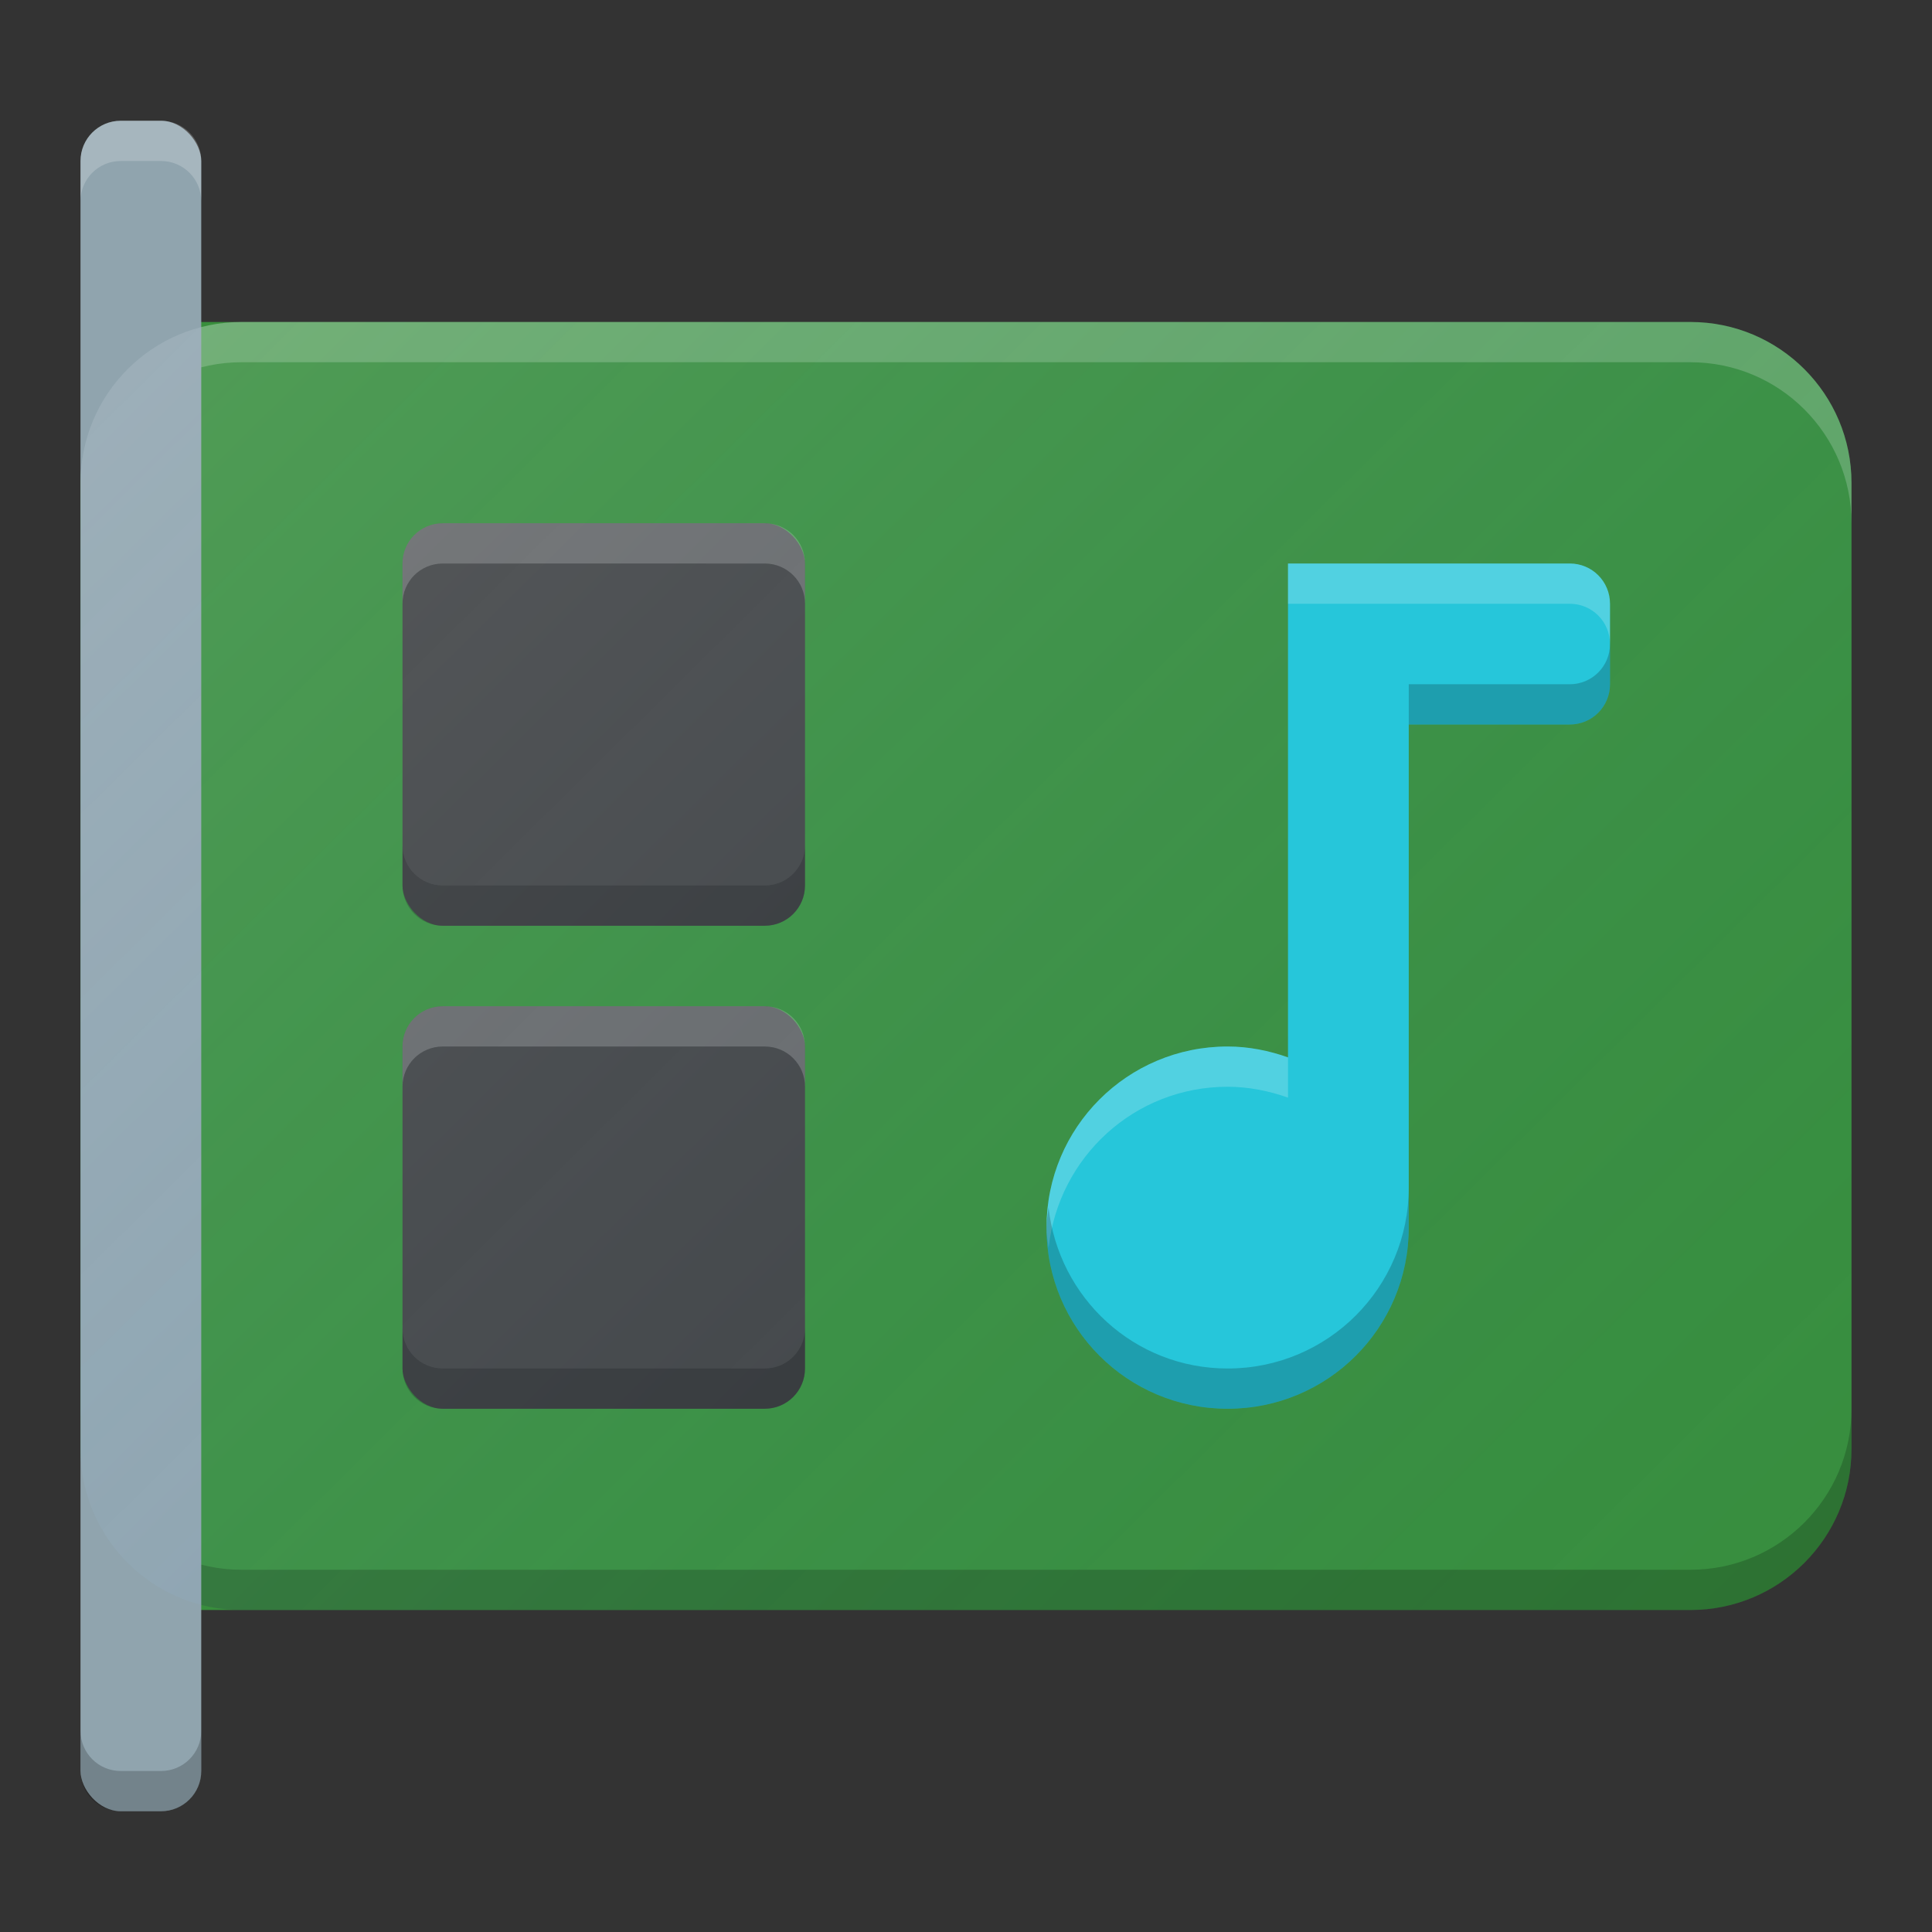 <?xml version="1.0" encoding="UTF-8" standalone="no"?>
<!-- Created with Inkscape (http://www.inkscape.org/) -->

<svg
   xmlns:dc="http://purl.org/dc/elements/1.1/"
   xmlns:cc="http://creativecommons.org/ns#"
   xmlns:rdf="http://www.w3.org/1999/02/22-rdf-syntax-ns#"
   xmlns:svg="http://www.w3.org/2000/svg"
   xmlns="http://www.w3.org/2000/svg"
   xmlns:xlink="http://www.w3.org/1999/xlink"
   xmlns:sodipodi="http://sodipodi.sourceforge.net/DTD/sodipodi-0.dtd"
   xmlns:inkscape="http://www.inkscape.org/namespaces/inkscape"
   width="48"
   height="48"
   viewBox="0 0 48 48"
   id="svg2"
   version="1.1"
   inkscape:version="0.91 r13725"
   sodipodi:docname="audio-card.svg"
   inkscape:export-filename="/home/peter/Documenten/test.png"
   inkscape:export-xdpi="360"
   inkscape:export-ydpi="360">
  <rect x="0" y="0" width="48" height="48" fill="#333333" stroke="none"/>
  <defs
     id="defs4">
    <filter
       style="color-interpolation-filters:sRGB"
       inkscape:label="Drop Shadow"
       id="filter4630">
      <feFlood
         flood-opacity="1"
         flood-color="rgb(0,0,0)"
         result="flood"
         id="feFlood4632" />
      <feComposite
         in="flood"
         in2="SourceGraphic"
         operator="in"
         result="composite1"
         id="feComposite4634" />
      <feGaussianBlur
         in="composite1"
         stdDeviation="0.5"
         result="blur"
         id="feGaussianBlur4636" />
      <feOffset
         dx="0"
         dy="0.5"
         result="offset"
         id="feOffset4638" />
      <feComposite
         in="SourceGraphic"
         in2="offset"
         operator="over"
         result="composite2"
         id="feComposite4640" />
    </filter>
    <linearGradient
       inkscape:collect="always"
       id="linearGradient4165">
      <stop
         style="stop-color:#ffffff;stop-opacity:0.15"
         offset="0"
         id="stop4167" />
      <stop
         style="stop-color:#177ed5;stop-opacity:0;"
         offset="1"
         id="stop4169" />
    </linearGradient>
    <linearGradient
       inkscape:collect="always"
       xlink:href="#linearGradient4165"
       id="linearGradient4171-1"
       x1="1"
       y1="1001.18"
       x2="46.792"
       y2="1047.18"
       gradientUnits="userSpaceOnUse"
       gradientTransform="matrix(0.961,0,0,0.957,1.039,48.713)" />
  </defs>
  <sodipodi:namedview
     id="base"
     pagecolor="#ffffff"
     bordercolor="#666666"
     borderopacity="1.0"
     inkscape:pageopacity="0"
     inkscape:pageshadow="2"
     inkscape:zoom="2.0000002"
     inkscape:cx="-9.003022"
     inkscape:cy="43.313807"
     inkscape:document-units="px"
     inkscape:current-layer="layer1"
     showgrid="true"
     units="px"
     inkscape:window-width="959"
     inkscape:window-height="1011"
     inkscape:window-x="960"
     inkscape:window-y="0"
     inkscape:window-maximized="0"
     inkscape:showpageshadow="false"
     showguides="false">
    <inkscape:grid
       type="xygrid"
       id="grid4140" />
  </sodipodi:namedview>
  <g
     inkscape:label="Laag 1"
     inkscape:groupmode="layer"
     id="layer1"
     transform="translate(0,-1004.362)">
    <path
       style="fill:#388e3c;fill-opacity:1"
       d="M 4 8 C 3.446 8 3 8.446 3 9 L 3 9.381 C 2.386 10.084 2 10.992 2 12 L 2 36 C 2 37.008 2.386 37.916 3 38.619 L 3 39 C 3 39.554 3.446 40 4 40 L 6 40 L 7 40 L 12 40 L 20 40 L 28 40 L 40 40 L 42 40 C 44.21 40 46 38.21 46 36 L 46 12 C 46 9.79 44.21 8 42 8 L 7 8 L 6 8 L 4 8 z "
       transform="translate(0,1004.362)"
       id="path4" />
    <path
       style="fill:#ffffff;fill-opacity:0.2;stroke:none;stroke-opacity:1"
       d="m 6,1012.362 c -2.21,0 -4,1.79 -4,4 l 0,1 c 0,-2.21 1.79,-4 4,-4 l 36,0 c 2.21,0 4,1.79 4,4 l 0,-1 c 0,-2.21 -1.79,-4 -4,-4 l -36,0 z"
       id="path4190"
       inkscape:connector-curvature="0" />
    <path
       style="fill:#000000;fill-opacity:0.2"
       d="m 2,1039.362 0,1 c 0,2.21 1.79,4 4,4 l 9,0 13,0 8,0 6,0 c 2.21,0 4,-1.79 4,-4 l 0,-1 c 0,2.21 -1.79,4 -4,4 l -14,0 -22,0 c -2.21,0 -4,-1.79 -4,-4 z"
       id="path4195"
       inkscape:connector-curvature="0" />
    <rect
       style="opacity:1;fill:#90a4ae;fill-opacity:1;stroke:none;stroke-width:1.666;stroke-linecap:round;stroke-linejoin:round;stroke-miterlimit:4;stroke-dasharray:none;stroke-opacity:1"
       id="rect4207"
       width="3"
       height="42"
       x="2"
       y="1007.362"
       rx="1"
       ry="1" />
    <path
       style="opacity:1;fill:#ffffff;fill-opacity:0.2;stroke:none;stroke-width:1.666;stroke-linecap:round;stroke-linejoin:round;stroke-miterlimit:4;stroke-dasharray:none;stroke-opacity:1"
       d="m 3,1007.362 c -0.554,0 -1,0.446 -1,1 l 0,1 c 0,-0.554 0.446,-1 1,-1 l 1,0 c 0.554,0 1,0.446 1,1 l 0,-1 c 0,-0.554 -0.446,-1 -1,-1 l -1,0 z"
       id="rect4169"
       inkscape:connector-curvature="0" />
    <rect
       style="opacity:1;fill:#424242;fill-opacity:1;stroke:none;stroke-width:1.666;stroke-linecap:round;stroke-linejoin:round;stroke-miterlimit:4;stroke-dasharray:none;stroke-opacity:1"
       id="rect4171"
       width="10"
       height="10"
       x="10"
       y="1017.362"
       rx="1"
       ry="1" />
    <rect
       style="opacity:1;fill:#424242;fill-opacity:1;stroke:none;stroke-width:1.666;stroke-linecap:round;stroke-linejoin:round;stroke-miterlimit:4;stroke-dasharray:none;stroke-opacity:1"
       id="rect4176"
       width="10"
       height="10"
       x="10"
       y="1029.362"
       rx="1"
       ry="1" />
    <path
       style="opacity:1;fill:#ffffff;fill-opacity:0.2;stroke:none;stroke-width:1.666;stroke-linecap:round;stroke-linejoin:round;stroke-miterlimit:4;stroke-dasharray:none;stroke-opacity:1"
       d="M 11 13 C 10.446 13 10 13.446 10 14 L 10 15 C 10 14.446 10.446 14 11 14 L 19 14 C 19.554 14 20 14.446 20 15 L 20 14 C 20 13.446 19.554 13 19 13 L 11 13 z "
       transform="translate(0,1004.362)"
       id="rect4193" />
    <path
       id="path4198"
       d="m 11,1029.362 c -0.554,0 -1,0.446 -1,1 l 0,1 c 0,-0.554 0.446,-1 1,-1 l 8,0 c 0.554,0 1,0.446 1,1 l 0,-1 c 0,-0.554 -0.446,-1 -1,-1 l -8,0 z"
       style="opacity:1;fill:#ffffff;fill-opacity:0.2;stroke:none;stroke-width:1.666;stroke-linecap:round;stroke-linejoin:round;stroke-miterlimit:4;stroke-dasharray:none;stroke-opacity:1"
       inkscape:connector-curvature="0" />
    <path
       inkscape:connector-curvature="0"
       style="opacity:1;fill:#000000;fill-opacity:0.2;stroke:none;stroke-width:1.666;stroke-linecap:round;stroke-linejoin:round;stroke-miterlimit:4;stroke-dasharray:none;stroke-opacity:1"
       d="m 11,1039.362 c -0.554,0 -1,-0.446 -1,-1 l 0,-1 c 0,0.554 0.446,1 1,1 l 8,0 c 0.554,0 1,-0.446 1,-1 l 0,1 c 0,0.554 -0.446,1 -1,1 l -8,0 z"
       id="path4200" />
    <path
       id="path4202"
       d="m 11,1027.362 c -0.554,0 -1,-0.446 -1,-1 l 0,-1 c 0,0.554 0.446,1 1,1 l 8,0 c 0.554,0 1,-0.446 1,-1 l 0,1 c 0,0.554 -0.446,1 -1,1 l -8,0 z"
       style="opacity:1;fill:#000000;fill-opacity:0.2;stroke:none;stroke-width:1.666;stroke-linecap:round;stroke-linejoin:round;stroke-miterlimit:4;stroke-dasharray:none;stroke-opacity:1"
       inkscape:connector-curvature="0" />
    <path
       inkscape:connector-curvature="0"
       id="path4210"
       d="m 3,1049.362 c -0.554,0 -1,-0.446 -1,-1 l 0,-1 c 0,0.554 0.446,1 1,1 l 1,0 c 0.554,0 1,-0.446 1,-1 l 0,1 c 0,0.554 -0.446,1 -1,1 l -1,0 z"
       style="opacity:1;fill:#000000;fill-opacity:0.2;stroke:none;stroke-width:1.666;stroke-linecap:round;stroke-linejoin:round;stroke-miterlimit:4;stroke-dasharray:none;stroke-opacity:1" />
    <path
       style="fill:url(#linearGradient4171-1);fill-opacity:1;stroke:none;stroke-width:2;stroke-linecap:round;stroke-linejoin:round;stroke-miterlimit:4;stroke-dasharray:none;stroke-opacity:1"
       d="m 6,1012.362 c -2.21,0 -4,1.79 -4,4 l 0,16 0,8 c 0,2.21 1.79,4 4,4 l 6,0 8,0 8,0 12,0 2,0 c 2.21,0 4,-1.79 4,-4 l 0,-24 c 0,-2.21 -1.79,-4 -4,-4 l -36,0 z"
       id="circle4163-3"
       inkscape:connector-curvature="0" />
    <path
       style="opacity:1;fill:#26c6da;fill-opacity:1;stroke:none;stroke-width:1.666;stroke-linecap:round;stroke-linejoin:round;stroke-miterlimit:4;stroke-dasharray:none;stroke-opacity:1"
       d="M 32 14 L 32 15 L 32 17 L 32 26.27 C 31.535 26.105 31.025 26 30.5 26 C 28.01 26 26 28.01 26 30.5 C 26 32.99 28.01 35 30.5 35 C 32.99 35 35 32.99 35 30.5 L 35 18 L 39 18 C 39.554 18 40 17.554 40 17 L 40 15 C 40 14.446 39.554 14 39 14 L 33 14 L 32 14 z "
       transform="translate(0,1004.362)"
       id="rect4162" />
    <path
       style="opacity:1;fill:#ffffff;fill-opacity:0.2;stroke:none;stroke-width:1.666;stroke-linecap:round;stroke-linejoin:round;stroke-miterlimit:4;stroke-dasharray:none;stroke-opacity:1"
       d="M 32 14 L 32 15 L 33 15 L 39 15 C 39.554 15 40 15.446 40 16 L 40 15 C 40 14.446 39.554 14 39 14 L 33 14 L 32 14 z M 30.5 26 C 28.01 26 26 28.01 26 30.5 C 26 30.671 26.032 30.834 26.051 31 C 26.302 28.75 28.181 27 30.5 27 C 31.025 27 31.535 27.105 32 27.27 L 32 26.27 C 31.535 26.105 31.025 26 30.5 26 z "
       transform="translate(0,1004.362)"
       id="path4170" />
    <path
       style="opacity:1;fill:#000000;fill-opacity:0.2;stroke:none;stroke-width:1.666;stroke-linecap:round;stroke-linejoin:round;stroke-miterlimit:4;stroke-dasharray:none;stroke-opacity:1"
       d="M 40 16 C 40 16.554 39.554 17 39 17 L 35 17 L 35 18 L 39 18 C 39.554 18 40 17.554 40 17 L 40 16 z M 35 29.5 C 35 31.99 32.99 34 30.5 34 C 28.181 34 26.302 32.25 26.051 30 C 26.032 30.166 26 30.329 26 30.5 C 26 32.99 28.01 35 30.5 35 C 32.99 35 35 32.99 35 30.5 L 35 29.5 z "
       transform="translate(0,1004.362)"
       id="path4175" />
  </g>
</svg>
